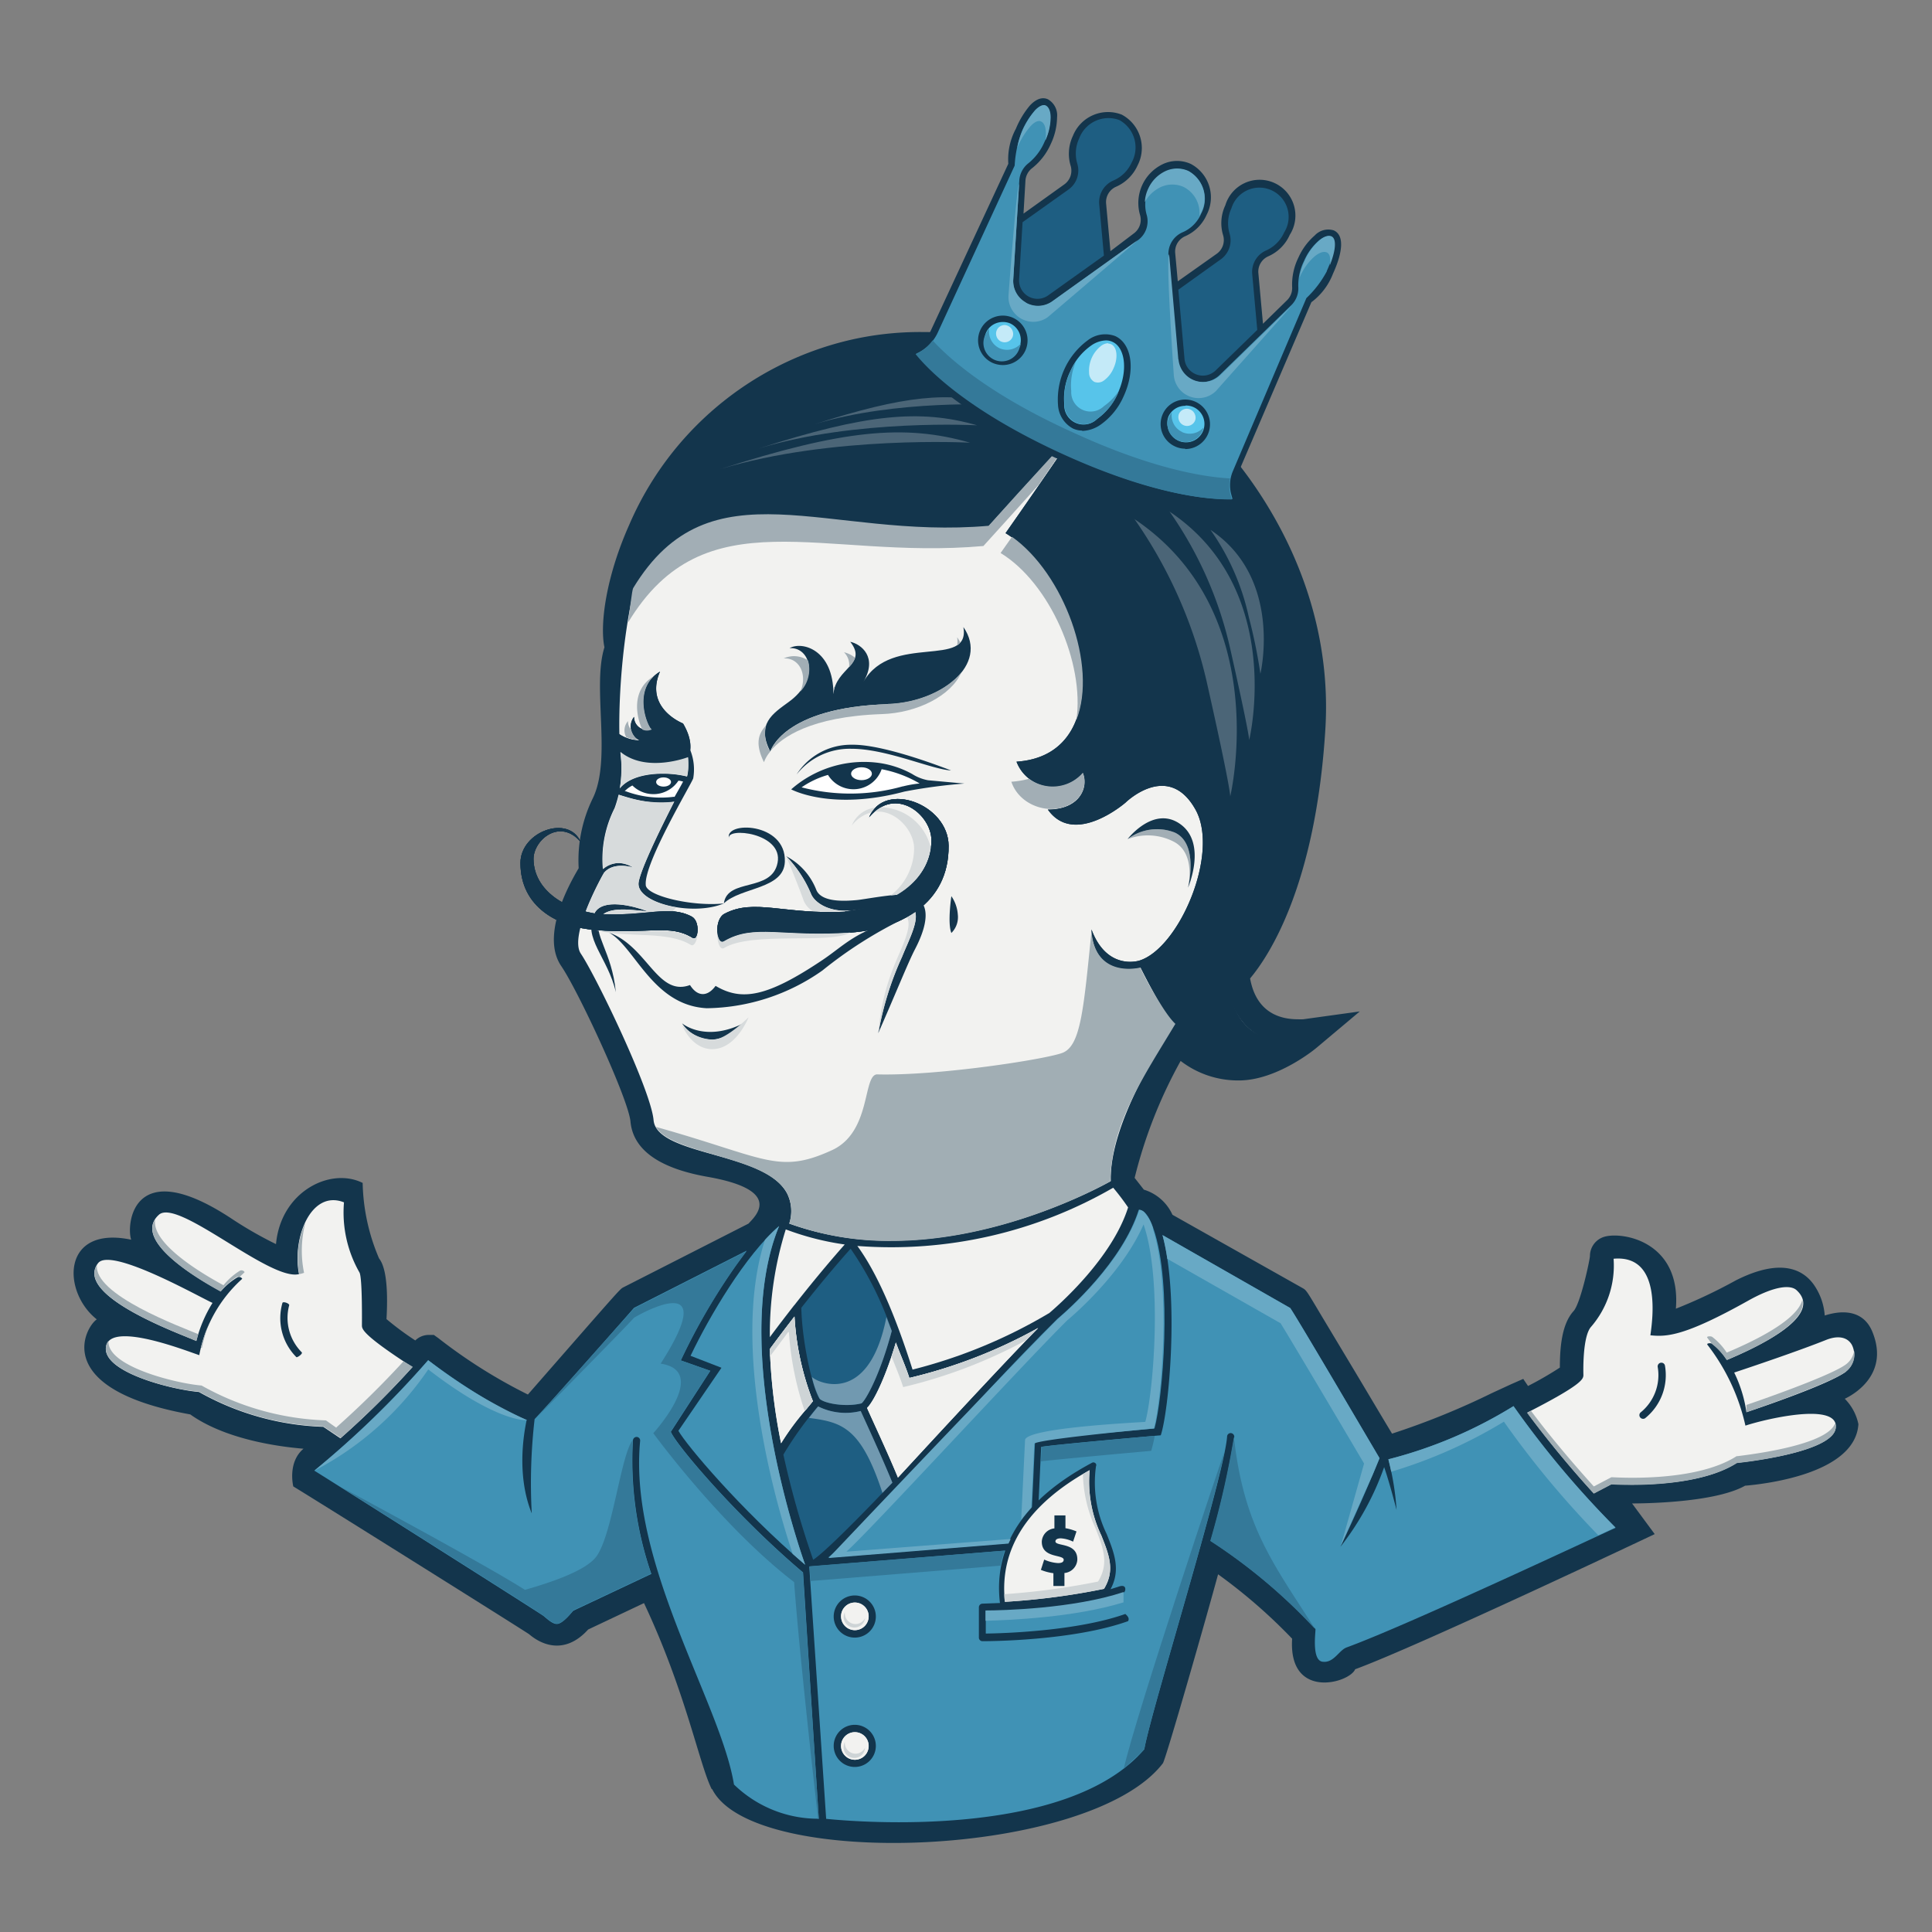 <svg id="Layer_1" data-name="Layer 1" xmlns="http://www.w3.org/2000/svg" viewBox="0 0 210 210">
  <rect x="0" y="0" width="210" height="210" fill="#808080" stroke="none"/>
  <defs>
    <style>
      .cls-1 {
        fill: #13354c;
      }

      .cls-2 {
        fill: #4092b5;
      }

      .cls-3 {
        fill: #f2f2f0;
      }

      .cls-4 {
        fill: #a2aeb5;
      }

      .cls-5 {
        fill: #1e5e82;
      }

      .cls-6 {
        fill: #fff;
      }

      .cls-7 {
        fill: #d7dbdc;
      }

      .cls-8 {
        fill: #a1aeb4;
      }

      .cls-9 {
        fill: #347999;
      }

      .cls-10 {
        fill: #ced4d6;
      }

      .cls-11 {
        fill: #4b6577;
      }

      .cls-12 {
        fill: #68a9c5;
      }

      .cls-13 {
        fill: #7199b0;
      }

      .cls-14 {
        fill: #57c4ea;
      }

      .cls-15 {
        fill: #c4eaf8;
      }
    </style>
  </defs>
  <title>15</title>
  <g>
    <path class="cls-1" d="M77.37,194.49C76,191.78,74.56,183.93,70,174.25l-6.07,2.87c-2.34,2.59-4.79,1.9-6.42.51-1.4-.93-24.11-15.16-25.63-16.06,0,0-.66-2.61,1.11-4.1-3-.25-8.59-1.08-12.31-3.73C5.48,151,9.25,144.26,10.52,143.41c-3.8-3-3.86-10.25,3.74-8.66-.54-1.52.05-9.5,11-2.23A42.48,42.48,0,0,0,30,135.23c.52-5.73,5.93-8.4,9.42-6.65a21.87,21.87,0,0,0,1.78,8.2c.28.38,1.1,1.51.81,6.6a31.7,31.7,0,0,0,3.13,2.32,2.11,2.11,0,0,1,1.43-.6h.59l.5.36a56.73,56.73,0,0,0,9.72,6.12c10-11.44,10-11.46,10.37-11.65L81.36,133c.7-.77,3.93-3.62-4.48-5.09-4-.71-8-2.29-8.35-6C68.31,119.46,62.85,107.7,61,105c-2.08-3.07.4-8.11,1.9-10.63a15.31,15.31,0,0,1,1.51-7.55c2.13-4.27-.08-12.12,1.29-16.46-.52-2.52.18-7.66,2.67-13.26A34.71,34.71,0,0,1,92.2,37a33.84,33.84,0,0,1,8.06-.91c8.46,0,16.84,2.68,20.52,4.73,3.23,0,7.55,2.64,11.6,7,3,3.19,12.7,14.88,11.68,31.45-1.05,17-6.16,24.68-8.18,27.08.66,3.64,3.14,4.44,5.18,4.44a5.35,5.35,0,0,0,.6,0l6.14-.85-4.76,4c-.18.15-4.23,3.46-8.31,3.5h-.11a10.23,10.23,0,0,1-6.29-2.12,51.54,51.54,0,0,0-5,12.71c.28.36.63.8,1,1.28a5,5,0,0,1,3.11,2.73L141.57,140c.42.24.42.24,2,2.9l3.09,5.15c1.64,2.73,3.57,6,4.65,7.78a82.52,82.52,0,0,0,10.86-4.41l2.06-.95,1.34-.59.52.77a37.72,37.72,0,0,0,3.46-2c0-2.32.24-4.77,1.49-6.14.77-.85,1.79-5.67,1.78-6a2.18,2.18,0,0,1,1.57-2.08c2-.58,8.36.53,7.77,7.82a56.77,56.77,0,0,0,6.54-3.09c5.09-2.56,7.51-1.07,8.64.76a6.66,6.66,0,0,1,1,3.07c.52-.15,4-1.36,5.23,1.9,1.81,4.66-2.33,6.81-3.05,7.15A5.48,5.48,0,0,1,202,154.8c-.34,5.37-10.07,6.5-12.32,6.69-3.54,2-12.28,1.92-12.28,1.93l2.46,3.33s-25.58,12.13-32.56,14.69c-.61,1.51-7.28,3.37-6.85-3.32a58.66,58.66,0,0,0-8.05-7c-1.23,4.55-5.7,20.17-6,20.54-7.89,10.28-44.63,11.66-49,2.79"/>
    <path class="cls-1" d="M92.92,178a2.29,2.29,0,1,1,2.28-2.28A2.29,2.29,0,0,1,92.92,178"/>
    <path class="cls-1" d="M92.92,192.06a2.29,2.29,0,1,1,2.28-2.28,2.29,2.29,0,0,1-2.28,2.28"/>
    <path class="cls-2" d="M87.29,170.92C80,164.76,73.46,157,72.92,155.63L77.21,149,74,147.87a67.64,67.64,0,0,1,7.16-11.93l-12.25,6.22c-.86,1-9.14,10.36-10.8,12.09a60.66,60.66,0,0,0-.31,10.25c-1.62-4-.92-8.46-.55-10.17-1.29-.48-4.76-2.05-10.72-6.48a103.14,103.14,0,0,1-12.37,12c1.5.92,24.6,15.54,24.92,15.8.51.43,1,.87,1.45.87.68,0,1.72-1.41,1.79-1.44l8.48-4a37.78,37.78,0,0,1-2-14.53.4.4,0,0,1,.43-.36.39.39,0,0,1,.35.43c-.81,8.49,2.91,17.6,6.2,25.64,1.86,4.54,3.47,8.48,4,11.71A13.14,13.14,0,0,0,89,197.69Z"/>
    <path class="cls-2" d="M164.51,152.84a48.69,48.69,0,0,1-13.6,5.78,29.4,29.4,0,0,1,.89,5.5c-.52-2-1-3.65-1.35-4.65a30.43,30.43,0,0,1-4.75,8.66c2.21-4.65,3.84-8.62,4.25-9.62-3.13-5.31-9-15.3-9.72-16.34l-13.87-7.92c1.84,6.78.69,19.15-.19,21.76,0,0-11.57,1-13,1.26l-.52,11-24.68,2a.3.3,0,0,1,0,.1L89.8,197.7c3,.31,26.13,2.3,34.58-7.56.67-4,8.73-29.79,9-34a.39.39,0,0,1,.41-.37.4.4,0,0,1,.37.41,94.53,94.53,0,0,1-2.57,11.31,60.33,60.33,0,0,1,11.39,9.57c.07.08-.47,3.38.76,3.56s1.79-1.24,2.63-1.55c6.86-2.5,28.64-12.77,29.25-13a102.92,102.92,0,0,1-11.07-13.18"/>
    <path class="cls-3" d="M199.54,155c.18,2.93-10.69,4-10.75,4-4.62,3-13.57,2.28-13.64,2.32l-1.91,1a113.29,113.29,0,0,1-7.24-8.77c6-3.06,6.07-3.65,6.11-4.05,0-.06-.15-4.2.84-5.29a10.18,10.18,0,0,0,2.44-7.39c5.28-.48,4.23,6.65,4,8.32,1.81.19,3.77.07,10.59-3.74,3-1.69,4.67-1.74,5.29-1.17,3.17,2.88-4.75,6.4-7.55,7.59a7.28,7.28,0,0,0-1.59-1.75c-.17-.12-.68-.07-.54.1a22.27,22.27,0,0,1,4.13,8.79c2.08-.69,9.67-2.5,9.83,0"/>
    <path class="cls-1" d="M180.48,148.13a.41.41,0,0,0-.29.48,5.22,5.22,0,0,1-1.88,4.93.4.4,0,0,0,0,.56.4.4,0,0,0,.29.12.37.37,0,0,0,.26-.1,6,6,0,0,0,2.11-5.7.39.39,0,0,0-.47-.29"/>
    <path class="cls-3" d="M200.65,149.09c-1.79,1.35-9.23,3.88-10.82,4.41a14.55,14.55,0,0,0-1.33-4.31c1.63-.54,6.93-2.32,10-3.55,1.29-.51,2.31-.31,2.79.54a2.33,2.33,0,0,1-.67,2.91"/>
    <path class="cls-3" d="M10.66,137.3c1.38-1.78,10.88,3.61,12.44,4.32a14.59,14.59,0,0,0-1.76,4.14c-1.54-.7-13.41-4.91-10.68-8.46"/>
    <path class="cls-3" d="M35.14,155.09a29.47,29.47,0,0,1-13.52-3.79c-2.86-.23-10.71-2.18-10.08-5,.58-2.66,8.6.49,10.12,1a14.83,14.83,0,0,1,4.67-8.3.4.4,0,0,0-.54-.15A7.52,7.52,0,0,0,24,140.36c-.84-.47-10.06-5.31-6.73-8.32,2.05-1.85,12.06,7.24,15.23,6.45-.77-3.93,1.31-9.22,4.89-7.8a13.13,13.13,0,0,0,1.67,7.6c.34.47.28,5.7.28,5.76,0,.4,0,1,5.49,4.55A96.86,96.86,0,0,1,37,156.34Z"/>
    <path class="cls-1" d="M31.43,141.89c.08-.2-.66-.47-.73-.27a6,6,0,0,0,1.51,5.89c.08.09.73-.36.59-.52a5.3,5.3,0,0,1-1.37-5.1"/>
    <path class="cls-3" d="M141.51,79.06c-1.21,19.58-8.27,26.33-8.27,26.33s-.3,7,6.07,8c-5.14,3.18-10.25-.44-10.83-2.15,0,0-.64-.2-.74,0-4.57,6.84-7.13,13-7,17.14-1.57.87-12.08,6.47-23.81,6.47A31.73,31.73,0,0,1,85.79,133a4.32,4.32,0,0,0-.23-3.27c-1.21-2.3-4.65-3.29-8-4.23s-6.35-1.81-6.52-3.75c-.29-3.27-6.24-15.62-7.91-18.1-1.33-2,2.44-8.65,2.44-8.65l0-.15a12.24,12.24,0,0,1,1.23-7,12.42,12.42,0,0,0,.64-6c-.37-3.2-.11-15.61,3.3-23.67,2.37-5.62,8.83-14.63,22.06-18.68,9.39-2.86,24.89,2.39,27.22,3.87a20,20,0,0,1,10.51,6.18c2.62,3.17,11.94,14,11,29.54"/>
    <path class="cls-1" d="M65.22,99.37c-3.77-.44-7.2-2.59-7.23-6,0-2.09,2.9-4.5,5.14-1.83-1.3-3.06-6.56-1.17-6.56,2.26,0,4.87,4.16,7,8.23,7.3,5.7.46,8-.69,10.48.84.64.38.85-1.81-.09-2.31-2.47-1.31-4.9,0-10-.28"/>
    <path class="cls-1" d="M74.25,78.64S70,77,71.74,73c-3.29,2-1.14,6.37-.92,6.24a1.39,1.39,0,0,1-1.9-1.32,1.68,1.68,0,0,0,.61,2.56,4.11,4.11,0,0,1-3.37-1.83,5.22,5.22,0,0,0,.35,2.16c2.62,3.73,8.25,1.55,8.25,1.55s.91-1.3-.51-3.71M73,85.19l-.07.1a.45.45,0,0,1,.07-.1"/>
    <path class="cls-4" d="M127.69,90.49a5.28,5.28,0,0,0-5.12.72,6.15,6.15,0,0,1,4.86.2c2.67,1.23,1.7,5.08,1.7,5.08s1.23-4.78-1.44-6"/>
    <path class="cls-4" d="M129.13,96.49a6.74,6.74,0,0,0,.34-1c-.18.6-.34,1-.34,1"/>
    <path class="cls-5" d="M92.46,135.73a35.46,35.46,0,0,1,4.47,8.94c-1.34,4.89-2.87,7.58-3.29,7.87-1.74.43-4,0-4.54-.49s-1.9-5.6-2-9.9c2.6-3.3,4.62-5.6,5.36-6.42"/>
    <path class="cls-3" d="M88.35,152.31c-.17.22-.41.5-.66.81a27.61,27.61,0,0,0-2.79,3.76,61.46,61.46,0,0,1-1.22-10.24c.93-1.26,1.83-2.45,2.68-3.54a30,30,0,0,0,2,9.21"/>
    <path class="cls-3" d="M86.32,141.88h0c-.83,1.07-1.72,2.22-2.64,3.46a38,38,0,0,1,1.73-11.71,30,30,0,0,0,6.41,1.64c-.81.91-2.87,3.27-5.49,6.61"/>
    <path class="cls-2" d="M73.74,155.52l4.68-6.85-3.36-1.3c2-4.21,6-11,9.63-14.1-5.62,13.61,2.82,36.81,2.82,36.81-7-6-12.9-13-13.77-14.56"/>
    <path class="cls-5" d="M88.39,169.54a98.69,98.69,0,0,1-3.24-11.43,37.93,37.93,0,0,1,3.76-5.24,6.71,6.71,0,0,0,4.63.5c.22.51,2.24,4.84,3.44,7.79,0,0-6.79,7.21-8.59,8.38"/>
    <path class="cls-3" d="M97.6,160.6c-1.15-2.81-3.13-7-3.35-7.56.86-.88,2.13-3.75,3.13-7.11.39,1.1,1.07,2.61,1.46,3.85a54.66,54.66,0,0,0,14-5.43c-4.22,4.28-14.19,15.13-15.23,16.25"/>
    <path class="cls-3" d="M114,142.75h0a55.54,55.54,0,0,1-14.81,6.12c-2-6.3-4-10.71-6-13.44A48.24,48.24,0,0,0,121,129.1a26.32,26.32,0,0,1,1.62,2.14c-1.73,5.49-7.46,10.54-8.6,11.51"/>
    <path class="cls-2" d="M123.78,131.49c-1.8,5.69-7.67,10.87-8.84,11.86-4.76,4.72-9.43,9.81-13.54,14.29-4.86,5.29-8.85,9.64-11.39,11.66L112,167.54l.49-10.6c0-.45,0-.47,6.82-1.11l6.18-.56c.87-3.09,2-15.66-.12-21.74-.65-1.9-1.31-2-1.49-2h0"/>
    <path class="cls-1" d="M92.92,178a2.29,2.29,0,1,1,2.28-2.28A2.29,2.29,0,0,1,92.92,178"/>
    <path class="cls-1" d="M92.92,192.06a2.29,2.29,0,1,1,2.28-2.28,2.29,2.29,0,0,1-2.28,2.28"/>
    <path class="cls-1" d="M84.52,93.77c.64-3.26-5.66-3.91-5.28-2.63-.56-1.91,6.23-1.81,6.07,2.53-.11,3-4.78,2.75-6.63,4.52.39-2.8,5.21-1.16,5.84-4.42"/>
    <path class="cls-1" d="M83.73,81.7c-1.55-3,.25-4.12,2-5.4,3.44-2.48,2.36-6,.09-5.85,1.37-.78,4.77.16,4.77,5,.22-2.85,3.78-3.2,1.83-5.69,1.21.26,3,1.69,1.44,4.34,3.07-5.35,11.64-1.33,10.86-5.94,2.85,4.12-2.51,8.2-8.2,8.38-11.47.35-12.8,5.16-12.8,5.16"/>
    <path class="cls-1" d="M70.19,96.15c-.17-2.4,5-11,5.16-11.55a5.65,5.65,0,0,0-.8-4s.55,2.89.06,4c-.26.47-4.81,9.06-5.19,11.28s5.77,3.78,9.26,2.32c-3.42.36-8.41-.81-8.49-2m3.24-9.63-.06.1a.29.29,0,0,1,.06-.1"/>
    <path class="cls-1" d="M91.85,99.07c4.93-.52,9.41-3.3,9.39-7.75,0-2.75-3.87-5.95-6.77-2.49,1.66-4,8.59-1.43,8.64,3.08.07,6.38-5.35,9.09-10.68,9.46-7.47.52-10.44-1-13.74.94-.83.49-1.13-2.39.08-3,3.22-1.68,6.43.11,13.08-.21"/>
    <path class="cls-1" d="M75,107.07c.83,1.32,1.93,1.27,2.78.09,2.86,1.7,5.64,1.19,11.59-2.79,2.46-1.64,3.73-3.34,8.79-4.47a46.29,46.29,0,0,0-8.77,5.59,22.27,22.27,0,0,1-12.57,4.1c-5.89-.31-7.8-6.67-10.62-8.22,4.15,1.48,5.27,7,8.8,5.7"/>
    <path class="cls-1" d="M66.94,107.85c-.86-3.8-3.64-5.86-2.34-8.55.85-1.76,4.37-.79,5.76-.26-1.09,0-4.3-.73-5.16.75-.81,1.76,1.32,3.62,1.74,8.06"/>
    <path class="cls-1" d="M85.44,93.06a7,7,0,0,1,3.29,3.67c.6,1.46,3.46,1.18,4.35,1.11s4.89-.88,6-.52c2.28.77,1.67,3.37.38,5.85-.76,1.46-2,4.59-4,9.13A34,34,0,0,1,98.05,104c.9-2.24,2.48-5,.67-5.59-1.18-.37-3.27.11-5.58.48-3,.48-4.66-.84-5-1.76a13.14,13.14,0,0,0-2.71-4.09"/>
    <path class="cls-1" d="M103.41,97.41a4,4,0,0,1,.7,2,2.42,2.42,0,0,1-.7,2c-.44-1.07,0-4,0-4"/>
    <path class="cls-1" d="M65.19,94.81a2.66,2.66,0,0,1,2.12-1,3.26,3.26,0,0,1,1.5.49s-2.33-.75-3.3.76a1.85,1.85,0,0,1-.32-.24"/>
    <path class="cls-1" d="M74.15,111.24s2.46,2.08,6.63,0A4.94,4.94,0,0,1,77.47,113a3.93,3.93,0,0,1-3.32-1.75"/>
    <path class="cls-1" d="M86.58,84.19a7,7,0,0,1,6-3.24c3.63-.07,10.58,2.73,10.8,2.79-2-.07-7-2.35-10.8-2.35a7.35,7.35,0,0,0-6,2.8"/>
    <path class="cls-1" d="M72,84.1c-2,0-4.27.54-5,2.22,1.07.25,3.85,1.41,6.76.73.43-.83.85-1.4,1.35-2.53A10.82,10.82,0,0,0,72,84.1"/>
    <path class="cls-6" d="M73.29,86.6A10.91,10.91,0,0,1,68,86H67.9a3,3,0,0,1,.84-.62,3.25,3.25,0,0,0,5-.52c.18,0,.35.06.51.09-.19.39-.81,1.45-.94,1.69"/>
    <path class="cls-1" d="M100.87,84.81a4.8,4.8,0,0,1-1.72-.68,10.53,10.53,0,0,0-3.52-1.19A12,12,0,0,0,86,85.8s4.32,2.37,12.31.24a57.37,57.37,0,0,1,6.52-.87Z"/>
    <path class="cls-6" d="M98.13,85.47a21,21,0,0,1-11,.11A9.62,9.62,0,0,1,90,84.23a3.24,3.24,0,0,0,5.83-.62,12.85,12.85,0,0,1,4.13,1.55,12.34,12.34,0,0,0-1.79.31"/>
    <path class="cls-6" d="M94.77,84.1c0,.38-.5.7-1.13.7s-1.13-.32-1.13-.7.51-.7,1.13-.7,1.13.31,1.13.7"/>
    <path class="cls-6" d="M72.94,85c0,.28-.36.5-.81.5s-.81-.22-.81-.5.36-.5.81-.5.81.23.81.5"/>
    <path class="cls-1" d="M122.56,91.21s2.84-3.72,5.75-1.62.82,6.9.82,6.9,1.23-4.78-1.45-6a5.29,5.29,0,0,0-5.12.72"/>
    <path class="cls-1" d="M141.69,79C143,58.51,126.47,42.18,120,43c-3.53-2.24-16.46-6.59-27.51-3.91-16.9,4.1-23.31,17.27-24.69,26.43,8.38-13.87,22.08-6.77,39.65-8.32,3.81-4.26,9.71-10.65,9.71-10.65s-3.76,5.56-7.86,11.4c8.5,5.19,13,24.05,1.19,24.84A4.23,4.23,0,0,0,117.7,84c.65,1.45-.2,4-3.8,4,2.88,4.08,8.44-.76,8.44-.76s4.63-4.56,7.6.75c2.67,4.76-1.8,15.12-6.12,16.43-1.16.31-3.8.32-5.18-3.39.25,4.57,3.84,4.47,5.34,4.13.76,1.54,2.68,5.25,3.91,6.24,1.06,3.13,7.27,5.77,12.51,1.58-7.25.79-7-7.42-7-7.42s7-6.47,8.28-26.48"/>
    <path class="cls-3" d="M92.92,174.19a1.5,1.5,0,1,0,1.5,1.5,1.5,1.5,0,0,0-1.5-1.5"/>
    <path class="cls-3" d="M92.92,188.28a1.5,1.5,0,1,0,1.5,1.5,1.5,1.5,0,0,0-1.5-1.5"/>
    <path class="cls-1" d="M122.32,175.43c-5.26,1.87-13.31,2.11-15.17,2.13v-2.47c1.89,0,9.52-.1,15-2,.21-.07.4-1-.61-.61l-.83.26c1.13-2.09.41-3.92-.42-6a12.81,12.81,0,0,1-1.16-7.37A.27.27,0,0,0,119,159a.29.29,0,0,0-.31,0c-7.37,3.93-10.74,9.05-10,15.24l-1.9.07a.4.4,0,0,0-.39.39V178a.39.39,0,0,0,.39.39c.4,0,9.76,0,15.83-2.18.15-.29,0-.5-.26-.74"/>
    <path class="cls-3" d="M118.44,159.8c-6.75,3.75-9.84,8.56-9.21,14.31A76.33,76.33,0,0,0,120,172.7c1.22-2,.56-3.67-.29-5.8a13.63,13.63,0,0,1-1.27-7.1"/>
    <path class="cls-1" d="M114.5,171a5.49,5.49,0,0,1-1.36-.36l.36-1.12a4.24,4.24,0,0,0,1.5.38c.4,0,.61-.11.62-.36,0-.61-2.42-.13-2.38-2a1.52,1.52,0,0,1,1.37-1.41l0-1.41,1.2,0,0,1.39a5.37,5.37,0,0,1,1.2.35l-.37,1.11a3.54,3.54,0,0,0-1.33-.36c-.38,0-.58.12-.59.33,0,.58,2.42.07,2.38,2a1.54,1.54,0,0,1-1.4,1.44l0,1.41-1.2,0Z"/>
    <path class="cls-7" d="M74.16,111.39c-.11-.11,1,2.82,3.47,2.64s3.74-3.46,3.74-3.46S79,112.92,77.63,113a4.59,4.59,0,0,1-3.47-1.57"/>
    <path class="cls-8" d="M127.74,111.23a29.2,29.2,0,0,1-3.82-6.11c-1.21.35-5.06.45-5.27-4-.86,8.52-1.17,12.52-3.14,13.31-1.73.69-13.53,2.53-20.2,2.35-1.54.14-.6,6.28-4.88,8.24-5.87,2.69-7.23.8-19.13-2.53.81,1.41,3.47,2.17,6.26,3,3.32,1,6.76,1.93,8,4.23a4.32,4.32,0,0,1,.23,3.27,31.73,31.73,0,0,0,11.09,1.9c11.73,0,22.24-5.6,23.81-6.48.12-6.36,3.56-11.27,7.08-17.14"/>
    <path class="cls-4" d="M92.29,72.51a2.74,2.74,0,0,0,.66-1,2.78,2.78,0,0,0-1.21-.61,1.92,1.92,0,0,1,.55,1.63"/>
    <path class="cls-4" d="M104.07,70.13a1.67,1.67,0,0,0,.31-.28,4,4,0,0,0-.34-.58,2.83,2.83,0,0,1,0,.86"/>
    <path class="cls-4" d="M90.82,74.49l-.24.32c0,.21,0,.42,0,.64a3.55,3.55,0,0,1,.22-1"/>
    <path class="cls-4" d="M83.27,78.85c-.85.9-1.21,2-.23,4a3.74,3.74,0,0,1,.68-1.15,3.62,3.62,0,0,1-.45-2.82"/>
    <path class="cls-4" d="M87,75.17a3.52,3.52,0,0,0,.83-3.38,2.71,2.71,0,0,0-2.65-.22c1.63-.11,2.64,1.67,1.82,3.6"/>
    <path class="cls-4" d="M96.53,76.54C85.92,76.87,84,81,83.76,81.62c1.2-1.45,4.31-3.73,12.08-4,3.86-.12,7.56-2,8.66-4.54-1.56,1.94-4.71,3.33-8,3.43"/>
    <path class="cls-1" d="M74.25,78.64S70,77,71.74,73c-3.29,2-1.14,6.37-.92,6.24a1.39,1.39,0,0,1-1.9-1.32,1.68,1.68,0,0,0,.61,2.56,4.11,4.11,0,0,1-3.37-1.83,5.22,5.22,0,0,0,.35,2.16c2.62,3.73,8.25,1.55,8.25,1.55s.91-1.3-.51-3.71M73,85.19l-.07.1a.45.45,0,0,1,.07-.1"/>
    <path class="cls-4" d="M70.82,79.23c-.21.12-2-3.59.24-5.73a.08.08,0,0,0,0,0c-2.61,1.58-1.8,4.65-1.24,5.8a1.19,1.19,0,0,0,1,0"/>
    <path class="cls-4" d="M69.53,80.47c-.33,0-.78-.56-.94-1.18a1.31,1.31,0,0,1-.33-.91,1.52,1.52,0,0,0-.19,1.75,6,6,0,0,0,1.46.34"/>
    <path class="cls-4" d="M72.37,85.66a.45.45,0,0,0-.07.1.61.61,0,0,1,.07-.1"/>
    <path class="cls-7" d="M67.44,81.79v0a14.15,14.15,0,0,1-.06,3.85c1-1.17,2.86-1.57,4.62-1.57a11.52,11.52,0,0,1,2.67.31,6.3,6.3,0,0,0,.11-2.08l0,0s-4.49,1.74-7.32-.56"/>
    <path class="cls-7" d="M64.61,99.28c.87-1.73,4.37-.77,5.75-.24-1,0-3.62-.58-4.8.35,3.46.16,5.66-.43,7.52-.31a2.74,2.74,0,0,0,.4-.46c-2.35-.38-4.28-1.43-4.06-2.75.26-1.5,2.41-5.88,3.86-8.73a13.21,13.21,0,0,1-6-.75,9.3,9.3,0,0,1-.43,1.43,12.56,12.56,0,0,0-1.29,6.64,2.73,2.73,0,0,1,1.79-.66,3.26,3.26,0,0,1,1.5.49s-2.21-.71-3.22.65h0a34.67,34.67,0,0,0-1.94,4.13c.31.08.63.15,1,.2"/>
    <path class="cls-1" d="M141.69,79C143,58.51,126.47,42.18,120,43c-3.53-2.24-16.46-6.59-27.51-3.91-16.9,4.1-23.31,17.27-24.69,26.43,8.38-13.87,22.08-6.77,39.65-8.32,3.81-4.26,9.71-10.65,9.71-10.65s-3.76,5.56-7.86,11.4c8.5,5.19,13,24.05,1.19,24.84A4.23,4.23,0,0,0,117.7,84c.65,1.45-.2,4-3.8,4,2.88,4.08,8.44-.76,8.44-.76s4.63-4.56,7.6.75c2.67,4.76-1.8,15.12-6.12,16.43-1.16.31-3.8.32-5.18-3.39.25,4.57,3.84,4.47,5.34,4.13.76,1.54,2.68,5.25,3.91,6.24,1.06,3.13,7.27,5.77,12.51,1.58-7.25.79-7-7.42-7-7.42s7-6.47,8.28-26.48"/>
    <path class="cls-4" d="M117.17,46.5s-5.9,6.39-9.71,10.65c-17.57,1.55-30.25-7.09-38.64,6.78-.13.24-.36,2.41-.56,3.75,8.38-13.88,21.06-6.77,38.63-8.33,1.83-2,4.13-4.57,6-6.65,2.45-3.56,4.24-6.2,4.24-6.2"/>
    <path class="cls-4" d="M117,78.25c2.31-5.88-1.35-15.88-7-19.9l-1.24,1.76c5.36,3.27,9.14,12,8.24,18.14"/>
    <path class="cls-4" d="M117.27,86.65A2.6,2.6,0,0,0,117.7,84a4.35,4.35,0,0,1-5.85.65,9.86,9.86,0,0,1-1.92.32c1,3,5.25,4,7.34,1.7"/>
    <path class="cls-7" d="M98.57,99.69c.65,1-.56,3.25-1.31,5.11a24.13,24.13,0,0,0-1.78,7.5A34,34,0,0,1,98.05,104c.69-1.73,1.79-3.78,1.42-4.89-.29.2-.59.38-.9.56"/>
    <path class="cls-7" d="M88.35,99.06c1.05,0,2.21.07,3.5,0l.62-.08c-2.58.19-4-1-4.32-1.84a13.29,13.29,0,0,0-2.71-4.09s1.16,2.73,1.93,4.88a2.47,2.47,0,0,0,1,1.12"/>
    <path class="cls-9" d="M125.13,157.7a13.55,13.55,0,0,0,.38-1.63c-2.48.22-11.11,1-12.29,1.2l-.08,1.57c3.16-.35,12-1.14,12-1.14"/>
    <path class="cls-9" d="M122.15,192.24c.31-.3,1.95-1.77,2.23-2.1.6-3.63,7.28-25.13,8.7-32.28,0-.21-9.64,28.63-10.93,34.38"/>
    <path class="cls-9" d="M36.89,161.53c4.65,2.94,14.09,8.9,18.52,11.72h0c2.15,1.37,3.59,2.3,3.67,2.36.51.43,1,.87,1.46.87h0c.73,0,1.71-1.42,1.75-1.44l8.48-4a37.78,37.78,0,0,1-2-14.53c-1.28,1.73-2.15,9.84-3.82,12.49-1,1.67-5.07,3-7.89,3.81-4.5-2.87-20.22-11.29-20.22-11.29"/>
    <path class="cls-3" d="M92.92,174.19a1.5,1.5,0,1,0,1.5,1.5,1.5,1.5,0,0,0-1.5-1.5"/>
    <path class="cls-3" d="M92.92,188.28a1.5,1.5,0,1,0,1.5,1.5,1.5,1.5,0,0,0-1.5-1.5"/>
    <path class="cls-10" d="M93,176.53a1.17,1.17,0,0,1-1.17-1.17s0-.07,0-.11a1.19,1.19,0,0,0-.13.53,1.17,1.17,0,0,0,2.33.1,1.19,1.19,0,0,1-1,.65"/>
    <path class="cls-10" d="M93,190.62a1.18,1.18,0,0,1-1.17-1.17s0-.07,0-.1a1.11,1.11,0,0,0-.13.52,1.16,1.16,0,0,0,2.32.1,1.16,1.16,0,0,1-1,.65"/>
    <path class="cls-3" d="M97.6,160.6c-1.15-2.81-3.13-7-3.35-7.56.86-.88,2.13-3.75,3.13-7.11.39,1.1,1.07,2.61,1.46,3.85a54.66,54.66,0,0,0,14-5.43c-4.22,4.28-14.19,15.13-15.23,16.25"/>
    <path class="cls-10" d="M98.18,150.77a54.13,54.13,0,0,0,13.37-5.1l1.28-1.32a54.66,54.66,0,0,1-14,5.43c-.39-1.24-1.07-2.75-1.46-3.85-.15.51-.31,1-.47,1.5.39,1,.94,2.28,1.27,3.34"/>
    <path class="cls-10" d="M94.35,152.92l-.1.12s0,0,0,0l.09-.15"/>
    <path class="cls-3" d="M88.35,152.31c-.17.22-.41.5-.66.81a27.61,27.61,0,0,0-2.79,3.76,61.46,61.46,0,0,1-1.22-10.24c.93-1.26,1.83-2.45,2.68-3.54a30,30,0,0,0,2,9.21"/>
    <path class="cls-10" d="M85.75,144.79a33.47,33.47,0,0,0,1.72,8.59l.22-.26c.25-.31.49-.59.66-.81a30,30,0,0,1-2-9.21c-.85,1.09-1.75,2.28-2.68,3.54l0,.82c.71-.94,1.39-1.84,2-2.67"/>
    <path class="cls-9" d="M87.27,170.92C80,164.76,73.44,157,72.9,155.63L77.19,149,74,147.87a70.16,70.16,0,0,1,6-10.31L81.15,136l-12.22,6.21c-1,1.07-10.77,12.11-10.79,12.09s9.84-10,10.79-11.08c0,0,9.85-5.85,2.88,5,5.38.83-.8,7.56-.8,7.56s7.36,10.1,15.31,16.19c.52,7.3,2.22,22.39,2.6,25.73H89Z"/>
    <path class="cls-9" d="M134.12,156.18a94.53,94.53,0,0,1-2.57,11.31,60.33,60.33,0,0,1,11.39,9.57c-4.45-7-7.75-11.06-8.82-20.88"/>
    <path class="cls-8" d="M24,140.36a7.24,7.24,0,0,1,1.76-1.57.45.45,0,0,1,.3,0l.53-.51a.39.39,0,0,0-.53-.15,7.18,7.18,0,0,0-1.77,1.57c-.74-.42-7.94-4.2-7.42-7.16-2,3,6.33,7.41,7.13,7.86"/>
    <path class="cls-8" d="M33.05,138.35a12,12,0,0,1,.16-5.5,9.41,9.41,0,0,0-.68,5.64,2.83,2.83,0,0,0,.52-.14"/>
    <path class="cls-8" d="M36.57,155.2l-1.14-.81a29.5,29.5,0,0,1-13.52-3.79c-2.79-.23-10.36-2.1-10.11-4.86a1.16,1.16,0,0,0-.26.52c-.63,2.86,7.22,4.81,10.08,5a29.47,29.47,0,0,0,13.52,3.79l1.9,1.25a96.86,96.86,0,0,0,7.82-7.74l-1-.59a100.65,100.65,0,0,1-7.31,7.19"/>
    <path class="cls-8" d="M22.72,143.86a16.09,16.09,0,0,0-.89,2.64l.12,0a18.86,18.86,0,0,1,.77-2.68"/>
    <path class="cls-8" d="M10.58,137.43c-2.36,3.52,9.24,7.64,10.76,8.33.07-.26.14-.5.21-.74-1.66-.72-11.55-4.3-11-7.59"/>
    <path class="cls-8" d="M200.65,148.3c-1.79,1.35-10.82,4.41-10.82,4.41v.79s9-3.06,10.82-4.41a2.37,2.37,0,0,0,.89-2.28,2.31,2.31,0,0,1-.89,1.49"/>
    <path class="cls-8" d="M188.79,158.26c-4.62,3-13.57,2.28-13.64,2.31l-1.91,1c-2.06-2.28-4.64-5.28-6.82-8.21l-.42.22a113.29,113.29,0,0,0,7.24,8.77l1.91-1c.07,0,9,.64,13.64-2.32.06,0,10.93-1.11,10.75-4a1.09,1.09,0,0,0-.08-.31c-.92,2.57-10.61,3.53-10.67,3.57"/>
    <path class="cls-8" d="M187.71,147.06a6.87,6.87,0,0,0-1.59-1.74c-.17-.12-.68-.08-.54.09l.5.67,0,0a6.87,6.87,0,0,1,1.59,1.74c2.47-1,8.91-3.91,8.23-6.54-.56,2.39-6,4.81-8.23,5.75"/>
    <path class="cls-1" d="M65.22,99.37c-3.77-.44-7.2-2.59-7.23-6,0-2.09,2.9-4.5,5.14-1.83-1.3-3.06-6.56-1.17-6.56,2.26,0,4.87,4.16,7,8.23,7.3,5.7.46,8-.69,10.48.84.64.38.85-1.81-.09-2.31-2.47-1.31-4.9,0-10-.28"/>
    <path class="cls-1" d="M91.85,99.07c4.93-.52,9.41-3.3,9.39-7.75,0-2.75-3.87-5.95-6.77-2.49,1.66-4,8.59-1.43,8.64,3.08.07,6.38-5.35,9.09-10.68,9.46-7.47.52-10.44-1-13.74.94-.83.49-1.13-2.39.08-3,3.22-1.68,6.43.11,13.08-.21"/>
    <path class="cls-7" d="M94.75,88.29a3.31,3.31,0,0,1,.41-.5,3.08,3.08,0,0,0-2.57,1.94,4,4,0,0,1,2.16-1.44"/>
    <path class="cls-7" d="M99.36,92.21a6.51,6.51,0,0,1-2.54,5.11l.7-.06a7.09,7.09,0,0,0,3.66-5.06,5.67,5.67,0,0,0-5.44-4.45,3.87,3.87,0,0,0-.7.49c2.25-.29,4.32,2,4.32,4"/>
    <path class="cls-1" d="M65.22,99.37c-3.77-.44-7.2-2.59-7.23-6,0-2.09,2.9-4.5,5.14-1.83-1.3-3.06-6.56-1.17-6.56,2.26,0,4.87,4.16,7,8.23,7.3,5.7.46,8-.69,10.48.84.64.38.85-1.81-.09-2.31-2.47-1.31-4.9,0-10-.28"/>
    <path class="cls-1" d="M91.85,99.07c4.93-.52,9.41-3.3,9.39-7.75,0-2.75-3.87-5.95-6.77-2.49,1.66-4,8.59-1.43,8.64,3.08.07,6.38-5.35,9.09-10.68,9.46-7.47.52-10.44-1-13.74.94-.83.49-1.13-2.39.08-3,3.22-1.68,6.43.11,13.08-.21"/>
    <path class="cls-7" d="M75.28,102c-2.53-1.52-4.78-.38-10.48-.84,3.84.8,7.78,0,10.31,1.56.38.22.77-.71.71-1.39,0,.49-.25.84-.54.67"/>
    <path class="cls-7" d="M92.43,101.37c-7.47.52-10.44-1-13.74.94-.4.24-.67-.3-.72-1-.06.88.23,2,.71,1.75,3-1.86,11.58-.39,13.75-1.7"/>
    <path class="cls-9" d="M109.25,168.54,88,170.25a.17.17,0,0,1,0,.1l.1,1.5,20.65-1.67a11.71,11.71,0,0,1,.45-1.64"/>
    <path class="cls-10" d="M119.71,166.9a13.62,13.62,0,0,1-1.27-7.09c-.25.13-.49.28-.73.42a14.8,14.8,0,0,0,1.36,5.87c.84,2.14,1.51,3.84.28,5.81a79.12,79.12,0,0,1-10.18,1.37c0,.28,0,.55.06.83A76.33,76.33,0,0,0,120,172.7c1.22-2,.56-3.67-.29-5.8"/>
    <path class="cls-11" d="M123.29,56.39a50.55,50.55,0,0,1,8,18.28c2.51,11.16,2.43,11.9,2.43,11.9s4.79-20-10.46-30.18"/>
    <path class="cls-11" d="M127.11,55.58a42,42,0,0,1,6.67,15.2c2.09,9.29,2,9.67,2,9.67s4-16.42-8.7-24.87"/>
    <path class="cls-11" d="M131.58,57.6a26,26,0,0,1,4.16,9.47A56.71,56.71,0,0,1,137,73.24s2.48-10.38-5.42-15.64"/>
    <path class="cls-11" d="M105.44,48.12s-15-.82-27.18,2.88c13.32-4.28,20.09-4.93,27.18-2.88"/>
    <path class="cls-11" d="M106.21,46.23s-13.15-.72-23.74,2.52C94.1,45,100,44.44,106.21,46.23"/>
    <path class="cls-11" d="M108.44,44s-11-.6-19.9,2.11c9.75-3.13,14.71-3.61,19.9-2.11"/>
    <path class="cls-12" d="M86.12,168.86c.46.41.92.82,1.4,1.22,0,0-8.45-23.19-2.84-36.81a19.4,19.4,0,0,0-1.53,1.5c-3.83,11.8,1.4,29.35,3,34.09"/>
    <path class="cls-13" d="M96.35,143.16c-2,10.15-8,6.85-8.1,6.48a9.38,9.38,0,0,0,.85,2.41c.52.5,2.8.92,4.54.49.42-.29,2-3,3.29-7.87-.2-.52-.39-1-.58-1.51"/>
    <path class="cls-13" d="M95.89,162.3,97,161.16c-1.2-2.95-3.22-7.28-3.44-7.79a6.71,6.71,0,0,1-4.63-.5c-.06.07-.47.57-1,1.25,3.58.47,5.65,1,8,8.18"/>
    <path class="cls-12" d="M57.29,154.37a54,54,0,0,1-10.74-6.52,103.14,103.14,0,0,1-12.37,12,33.85,33.85,0,0,0,12.37-11c7.55,5.84,10.74,5.52,10.74,5.52"/>
    <path class="cls-12" d="M164.51,152.84a48.69,48.69,0,0,1-13.6,5.78c.07.3.19.77.31,1.35a52.5,52.5,0,0,0,12.25-5.44,100.93,100.93,0,0,0,10.26,12.35l1.85-.86a102.92,102.92,0,0,1-11.07-13.18"/>
    <path class="cls-12" d="M140.23,142.17l-13.87-7.92a22.18,22.18,0,0,1,.52,2.58l12.31,7c.64,1,5.85,9.77,9.08,15.25L145.75,168l3.41-7.61h0c.05-.1.09-.2.13-.3h0l.66-1.6c-3.13-5.31-9-15.3-9.72-16.34"/>
    <path class="cls-12" d="M122.12,174.2v-1.15c-5.44,1.81-13.19,2-15,2v1.12c2.55-.06,9.69-.36,15-2"/>
    <path class="cls-12" d="M125.33,133.53a4.5,4.5,0,0,0-.86-1.66.93.93,0,0,0-.63-.38h0c-1.8,5.69-7.67,10.87-8.84,11.86-4.76,4.72-24.81,25.86-24.93,26l19.55-1.57.24-.5L92,168.66c2.54-2.25,19.21-20.41,24-25.14,1.08-.9,6.08-5.32,8.3-10.43,0,0,0,0,0,0,2.1,6.08,1.05,18.37.19,21.46-.83.07-12.77.63-13.07,1.95L111,165.2a16.84,16.84,0,0,1,1.1-1.33l.32-6.93c0-.45,12.17-1.6,13-1.67.86-3.09,1.89-15.63-.12-21.74"/>
    <path class="cls-1" d="M145,25.05a2,2,0,0,0-2.09.54A6.91,6.91,0,0,0,141.13,28a6.62,6.62,0,0,0-.68,3.19,1.86,1.86,0,0,1-.58,1.47l-2.59,2.53-.5-5.49a1.82,1.82,0,0,1,1.1-1.85,4.55,4.55,0,0,0,2.31-2.32,3.89,3.89,0,1,0-7-3.22,4.54,4.54,0,0,0-.24,3.27,1.83,1.83,0,0,1-.69,2l-4.24,3-.28-3.06a1.82,1.82,0,0,1,1.1-1.85,4.56,4.56,0,0,0,2.31-2.31,4.11,4.11,0,0,0-1.71-5.54,3.61,3.61,0,0,0-3,0,4.68,4.68,0,0,0-2.52,5.56,1.83,1.83,0,0,1-.69,2L120.7,27.3l-.47-5.16a1.82,1.82,0,0,1,1.1-1.85A4.56,4.56,0,0,0,123.64,18a4.11,4.11,0,0,0-1.71-5.54,4.11,4.11,0,0,0-5.31,2.31,4.54,4.54,0,0,0-.24,3.27,1.83,1.83,0,0,1-.69,2l-4.44,3.18.21-3.56a1.87,1.87,0,0,1,.75-1.4,6.87,6.87,0,0,0,2-2.6,7,7,0,0,0,.69-2.93,2,2,0,0,0-1-1.94c-.42-.19-1.09-.23-1.94.66A9.58,9.58,0,0,0,110.42,14a7,7,0,0,0-.82,3.8L101.19,35.9a3.84,3.84,0,0,1-1.76,1.82l-1,.48.21.34c.14.22,3.61,5.51,16.4,11.37,9.8,4.5,15.78,5.06,18.15,5.06a8.6,8.6,0,0,0,1.17-.06l.39-.06-.36-1.34a3.12,3.12,0,0,1,.15-2l8-18.66a7,7,0,0,0,2.35-3.1c1.14-2.5,1.18-4.21.1-4.7"/>
    <path class="cls-5" d="M132.65,28.22a2.54,2.54,0,0,0,1-2.83,3.87,3.87,0,0,1,.2-2.75,3.18,3.18,0,1,1,5.73,2.63,3.86,3.86,0,0,1-1.95,1.95,2.55,2.55,0,0,0-1.52,2.57l.55,6.07-4.51,4.39A2,2,0,0,1,128.75,39l-.67-7.51Z"/>
    <path class="cls-2" d="M144.24,29.45A11.39,11.39,0,0,1,142,32.4l-8,18.83a3.88,3.88,0,0,0-.18,2.47l.15.54c-1.58.07-7.74,0-18.52-5s-14.89-9.56-15.85-10.8l.23-.11a4.61,4.61,0,0,0,2.09-2.16L110.29,18a12.37,12.37,0,0,1,.78-3.72A8.57,8.57,0,0,1,112.5,12c.31-.32.75-.67,1.12-.5s.53.62.54,1.3a6.37,6.37,0,0,1-.63,2.63,6.05,6.05,0,0,1-1.74,2.31,2.59,2.59,0,0,0-1,1.93l-.66,10.73a2.69,2.69,0,0,0,1.39,2.53,2.66,2.66,0,0,0,2.88-.17l9.23-6.61a2.54,2.54,0,0,0,1-2.83,4,4,0,0,1,2.13-4.69,2.93,2.93,0,0,1,2.44,0,3.4,3.4,0,0,1,1.36,4.59,3.82,3.82,0,0,1-1.95,2A2.56,2.56,0,0,0,127,27.67l1,11.4a2.7,2.7,0,0,0,4.57,1.69l7.76-7.56a2.56,2.56,0,0,0,.79-2,5.9,5.9,0,0,1,.62-2.83,6.16,6.16,0,0,1,1.58-2.19c.52-.44,1-.6,1.33-.45.63.29.45,1.8-.45,3.76"/>
    <path class="cls-1" d="M117.63,46.8a2.45,2.45,0,0,1-1-.22A3.1,3.1,0,0,1,115,44a8,8,0,0,1,3.22-7,3.11,3.11,0,0,1,3-.47c1.81.83,2.22,3.7.92,6.53h0a7.4,7.4,0,0,1-2.51,3.1,3.69,3.69,0,0,1-2,.68"/>
    <path class="cls-14" d="M120.2,37a3,3,0,0,0-1.61.57,6.68,6.68,0,0,0-2.26,2.8,6.78,6.78,0,0,0-.65,3.54,2.1,2.1,0,0,0,3.57,1.63,6.73,6.73,0,0,0,2.25-2.8c1.1-2.38.84-4.94-.57-5.58a1.63,1.63,0,0,0-.73-.16"/>
    <path class="cls-15" d="M120.49,37.3a1.42,1.42,0,0,0-.76.26,3.42,3.42,0,0,0-1.35,2.95,1.13,1.13,0,0,0,.57,1,1.09,1.09,0,0,0,1.09-.19,3.15,3.15,0,0,0,1-1.3c.51-1.11.39-2.3-.26-2.6a.8.8,0,0,0-.34-.07"/>
    <path class="cls-1" d="M109,39.68a2.82,2.82,0,0,1-1.12-.24,2.69,2.69,0,1,1,3.57-1.33h0A2.69,2.69,0,0,1,109,39.68"/>
    <path class="cls-14" d="M109,35a2,2,0,0,0-.69.12,1.94,1.94,0,0,0-1.11,1,2,2,0,0,0-.06,1.51,2,2,0,0,0,3.65.14,2,2,0,0,0-1-2.62A2,2,0,0,0,109,35"/>
    <path class="cls-1" d="M128.82,48.77a2.6,2.6,0,0,1-1.11-.25A2.67,2.67,0,0,1,126.39,45a2.65,2.65,0,0,1,1.5-1.4,2.69,2.69,0,1,1,.93,5.21"/>
    <path class="cls-14" d="M128.83,44.11a2.09,2.09,0,0,0-.69.12,2,2,0,0,0-1.11,1,1.93,1.93,0,0,0,0,1.51,2,2,0,1,0,1.85-2.66"/>
    <path class="cls-15" d="M129,44.43a.87.87,0,0,0-.32.06.94.94,0,0,0-.53.49,1,1,0,0,0,0,.71.94.94,0,0,0,1.73.07.9.9,0,0,0,0-.72.93.93,0,0,0-.49-.52.89.89,0,0,0-.39-.09"/>
    <path class="cls-15" d="M109.2,35.33a.87.87,0,0,0-.32.06.93.93,0,0,0-.55,1.21.91.91,0,0,0,.48.52.93.93,0,0,0,1.24-.46.9.9,0,0,0,0-.72.93.93,0,0,0-.49-.52.86.86,0,0,0-.39-.09"/>
    <path class="cls-5" d="M116.1,20.63a2.54,2.54,0,0,0,1-2.83,3.87,3.87,0,0,1,.2-2.75,3.4,3.4,0,0,1,4.37-2A3.4,3.4,0,0,1,123,17.68,3.82,3.82,0,0,1,121,19.63a2.56,2.56,0,0,0-1.52,2.57l.51,5.58-6.09,4.35a2,2,0,0,1-3.13-1.73l.38-6.25Z"/>
    <path class="cls-12" d="M128.08,39.07l-1-11.43c-.38.49.51,13.17.51,13.17a2.7,2.7,0,0,0,4.57,1.7s8.37-9.4,8.27-9.31l-7.76,7.56a2.7,2.7,0,0,1-4.57-1.69"/>
    <path class="cls-12" d="M126.2,20.32a3,3,0,0,1,2.45,0,3.17,3.17,0,0,1,1.72,3.15c.06-.1.11-.2.16-.3a3.4,3.4,0,0,0-1.36-4.59,3,3,0,0,0-2.45,0,3.86,3.86,0,0,0-1.92,1.94,3.77,3.77,0,0,0-.36,1.44,3.87,3.87,0,0,1,1.76-1.64"/>
    <path class="cls-12" d="M141.3,30.07a6.25,6.25,0,0,1,1.58-2.19c.52-.43,1-.59,1.34-.44s.44.67.32,1.41c.67-1.66.75-2.9.19-3.16-.32-.15-.81,0-1.33.45a6.16,6.16,0,0,0-1.58,2.19,7.16,7.16,0,0,0-.58,1.87l.06-.13"/>
    <path class="cls-12" d="M111.52,32.88a2.67,2.67,0,0,1-1.38-2.53L110.77,20c-.29.4-1.15,12.12-1.15,12.12a2.7,2.7,0,0,0,4.26,2.36s10-8.51,9.75-8.36l-9.23,6.61a2.68,2.68,0,0,1-2.88.17"/>
    <path class="cls-12" d="M110.6,16a8.48,8.48,0,0,1,1.43-2.3c.3-.32.75-.67,1.12-.5s.52.63.53,1.3a4,4,0,0,1-.05.76,6.15,6.15,0,0,0,.57-2.5c0-.68-.21-1.15-.54-1.3s-.81.18-1.12.5a8.82,8.82,0,0,0-1.43,2.3,7.71,7.71,0,0,0-.53,1.79l0,0"/>
    <path class="cls-9" d="M133.69,52c-2.71-.14-8.4-1-17.07-5C107.35,42.81,103,38.8,101.37,37a4.5,4.5,0,0,1-1.62,1.38l-.23.11c1,1.24,5.06,5.85,15.85,10.8s16.94,5,18.52,5l-.15-.54a3.82,3.82,0,0,1-.05-1.68"/>
    <path class="cls-2" d="M121.65,42.42A6.08,6.08,0,0,1,120,44.14a2.1,2.1,0,0,1-3.56-1.63,6.57,6.57,0,0,1,.52-3.24,8.07,8.07,0,0,0-.6,1.08,6.58,6.58,0,0,0-.65,3.54,2.1,2.1,0,0,0,3.56,1.63,6.68,6.68,0,0,0,2.26-2.8c0-.1.08-.2.13-.3"/>
    <path class="cls-2" d="M108.64,37.85a2,2,0,0,1-1.11-2.14,1.74,1.74,0,0,0-.3.46,2,2,0,1,0,3.59,1.65,2.18,2.18,0,0,0,.14-.48,2,2,0,0,1-2.32.51"/>
    <path class="cls-2" d="M128.47,46.94a1.94,1.94,0,0,1-1-1.11,1.91,1.91,0,0,1-.09-1,2,2,0,0,0-.3.46,2,2,0,0,0-.06,1.51,2,2,0,0,0,3.65.13,1.88,1.88,0,0,0,.14-.46,2,2,0,0,1-2.31.5"/>
  </g>
</svg>

